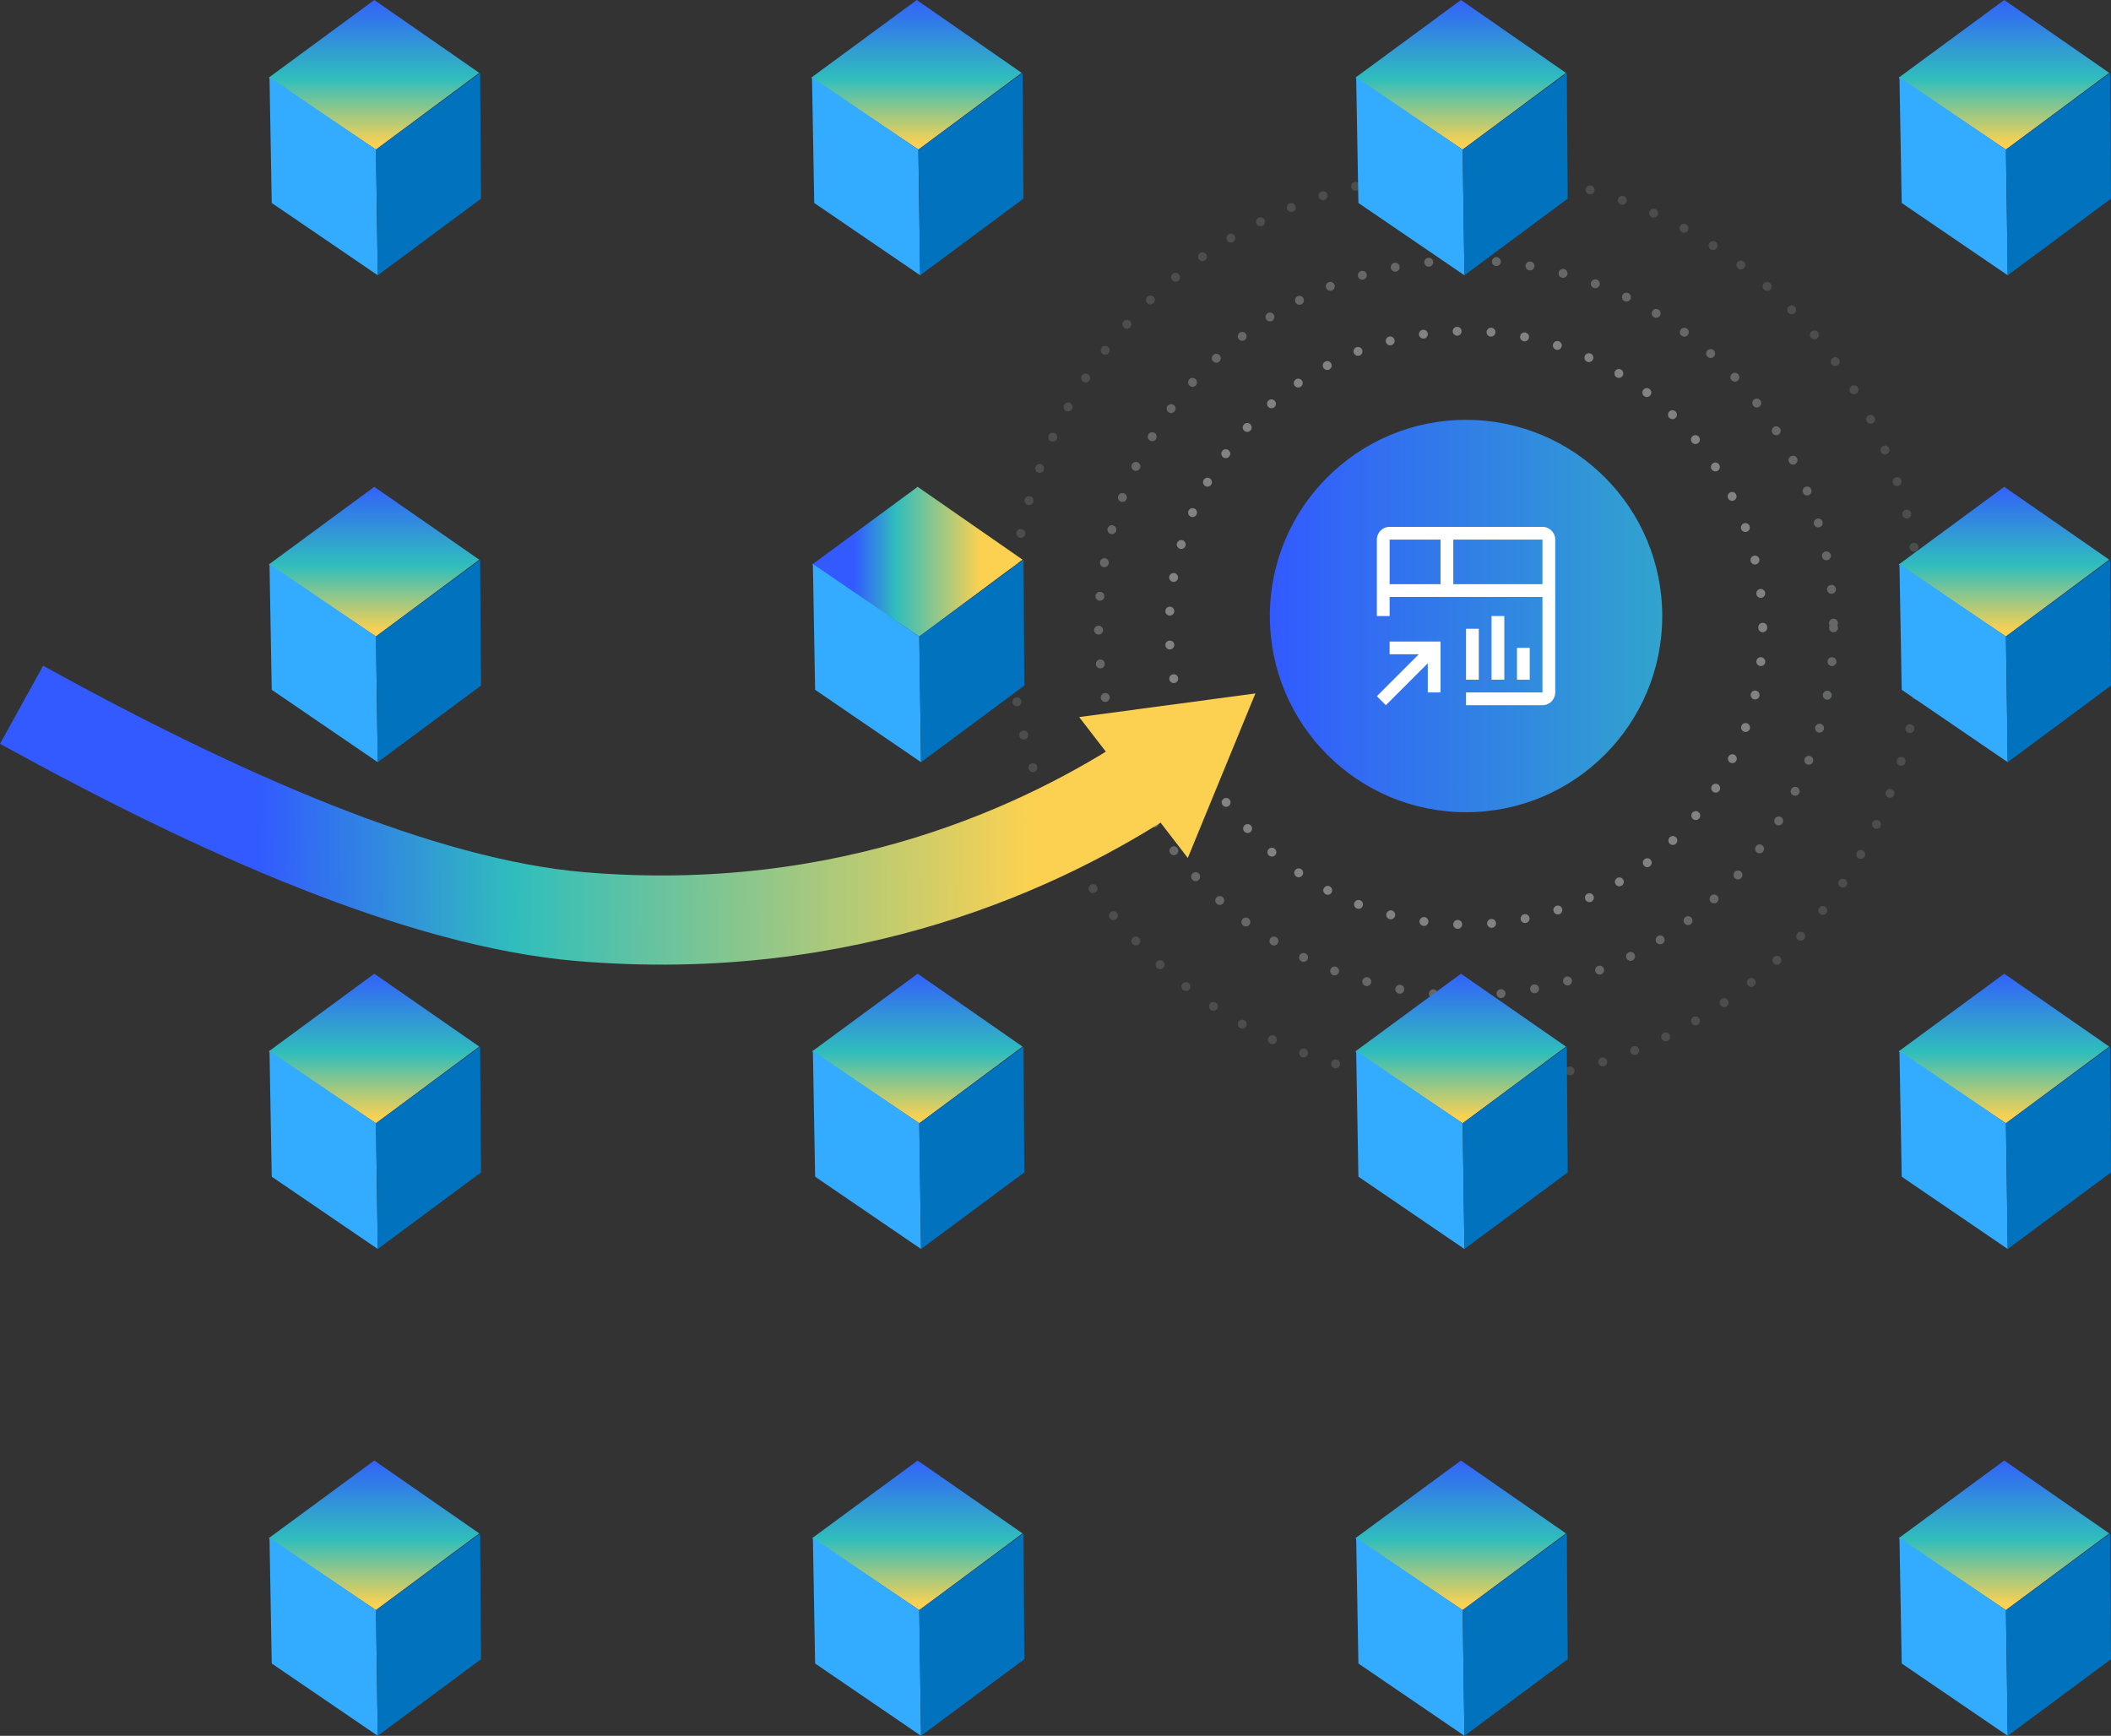 <?xml version="1.0" encoding="UTF-8"?><svg id="Layer_2" xmlns="http://www.w3.org/2000/svg" xmlns:xlink="http://www.w3.org/1999/xlink" viewBox="0 0 236.71 194.65"><rect x="0" y="0" width="236.71" height="194.65" fill="#333333" stroke="none"/><defs><style>.cls-1{fill:url(#linear-gradient-15);}.cls-2{fill:url(#linear-gradient-13);}.cls-3{fill:url(#linear-gradient-2);}.cls-4{fill:url(#linear-gradient-10);}.cls-5{fill:url(#linear-gradient-12);}.cls-6{fill:#fff;}.cls-7{fill:#33acff;}.cls-8{fill:url(#linear-gradient-4);}.cls-9{fill:url(#linear-gradient-3);}.cls-10{fill:url(#linear-gradient-5);}.cls-11{opacity:.75;}.cls-11,.cls-12,.cls-13,.cls-14{fill:none;}.cls-11,.cls-13,.cls-14{stroke:#9b9c9e;stroke-dasharray:0 3.8;stroke-linecap:round;stroke-linejoin:round;}.cls-15{fill:#0072be;}.cls-16{fill:url(#linear-gradient-8);}.cls-12{stroke:url(#linear-gradient-17);stroke-miterlimit:10;stroke-width:10px;}.cls-17{fill:url(#linear-gradient-14);}.cls-13{opacity:.5;}.cls-18{fill:url(#linear-gradient-7);}.cls-19{fill:url(#linear-gradient-9);}.cls-14{opacity:.25;}.cls-20{fill:url(#linear-gradient-11);}.cls-21{fill:url(#linear-gradient-6);}.cls-22{fill:url(#linear-gradient-16);}.cls-23{fill:url(#linear-gradient);}.cls-24{fill:url(#linear-gradient-18);}</style><linearGradient id="linear-gradient" x1="41.94" y1="18.09" x2="41.94" y2="-2.89" gradientUnits="userSpaceOnUse"><stop offset=".09" stop-color="#fcd151"/><stop offset=".44" stop-color="#30bebc"/><stop offset=".9" stop-color="#325aff"/></linearGradient><linearGradient id="linear-gradient-2" x1="163.78" x2="163.78" xlink:href="#linear-gradient"/><linearGradient id="linear-gradient-3" x1="224.71" x2="224.71" xlink:href="#linear-gradient"/><linearGradient id="linear-gradient-4" x1="102.76" x2="102.76" xlink:href="#linear-gradient"/><linearGradient id="linear-gradient-5" y1="72.69" y2="51.7" xlink:href="#linear-gradient"/><linearGradient id="linear-gradient-6" x1="91.06" y1="62.98" x2="114.66" y2="62.98" gradientUnits="userSpaceOnUse"><stop offset=".2" stop-color="#325aff"/><stop offset=".4" stop-color="#30bebc"/><stop offset=".8" stop-color="#fcd151"/></linearGradient><linearGradient id="linear-gradient-7" x1="224.71" y1="72.69" x2="224.71" y2="51.7" xlink:href="#linear-gradient"/><linearGradient id="linear-gradient-8" y1="127.28" y2="106.29" xlink:href="#linear-gradient"/><linearGradient id="linear-gradient-9" x1="102.86" y1="127.28" x2="102.86" y2="106.29" xlink:href="#linear-gradient"/><linearGradient id="linear-gradient-10" x1="163.78" y1="127.28" x2="163.78" y2="106.29" xlink:href="#linear-gradient"/><linearGradient id="linear-gradient-11" x1="224.71" y1="127.28" x2="224.71" y2="106.29" xlink:href="#linear-gradient"/><linearGradient id="linear-gradient-12" y1="181.87" y2="160.89" xlink:href="#linear-gradient"/><linearGradient id="linear-gradient-13" x1="102.86" y1="181.87" x2="102.86" y2="160.89" xlink:href="#linear-gradient"/><linearGradient id="linear-gradient-14" x1="163.78" y1="181.87" x2="163.78" y2="160.89" xlink:href="#linear-gradient"/><linearGradient id="linear-gradient-15" x1="224.71" y1="181.87" x2="224.71" y2="160.89" xlink:href="#linear-gradient"/><linearGradient id="linear-gradient-16" x1="142.39" y1="69.08" x2="291.51" y2="69.08" gradientUnits="userSpaceOnUse"><stop offset="0" stop-color="#325aff"/><stop offset=".4" stop-color="#30bebc"/><stop offset=".8" stop-color="#fcd151"/></linearGradient><linearGradient id="linear-gradient-17" x1=".08" y1="91.77" x2="144.47" y2="90.45" xlink:href="#linear-gradient-6"/><linearGradient id="linear-gradient-18" x1=".04" y1="88.24" x2="144.44" y2="86.92" xlink:href="#linear-gradient-6"/></defs><g id="Blocks"><circle class="cls-11" cx="164.39" cy="70.4" r="33.27"/><circle class="cls-13" cx="164.39" cy="70.4" r="41.21"/><circle class="cls-14" cx="164.39" cy="70.4" r="51.04"/><polygon class="cls-23" points="42.15 16.77 30.13 8.71 41.97 0 53.74 8.17 42.15 16.77"/><polygon class="cls-7" points="42.16 16.78 42.36 30.87 30.47 22.76 30.22 8.65 42.16 16.78"/><polygon class="cls-15" points="42.16 16.78 42.36 30.87 53.94 22.28 53.84 8.18 42.16 16.78"/><polygon class="cls-3" points="164 16.77 151.98 8.71 163.82 0 175.59 8.17 164 16.77"/><polygon class="cls-7" points="164.01 16.78 164.21 30.87 152.32 22.76 152.07 8.65 164.01 16.78"/><polygon class="cls-15" points="164.01 16.78 164.21 30.87 175.79 22.28 175.69 8.18 164.01 16.78"/><polygon class="cls-9" points="224.92 16.77 212.9 8.71 224.74 0 236.51 8.17 224.92 16.77"/><polygon class="cls-7" points="224.93 16.78 225.13 30.87 213.24 22.76 212.99 8.65 224.93 16.78"/><polygon class="cls-15" points="224.93 16.78 225.13 30.87 236.71 22.28 236.61 8.18 224.93 16.78"/><polygon class="cls-8" points="102.98 16.77 90.96 8.71 102.8 0 114.56 8.17 102.98 16.77"/><polygon class="cls-7" points="102.98 16.78 103.18 30.87 91.3 22.76 91.05 8.65 102.98 16.78"/><polygon class="cls-15" points="102.98 16.78 103.18 30.87 114.76 22.28 114.67 8.18 102.98 16.78"/><polygon class="cls-10" points="42.15 71.37 30.13 63.31 41.97 54.59 53.74 62.76 42.15 71.37"/><polygon class="cls-7" points="42.16 71.37 42.36 85.47 30.47 77.35 30.22 63.25 42.16 71.37"/><polygon class="cls-15" points="42.16 71.37 42.36 85.47 53.94 76.88 53.84 62.77 42.16 71.37"/><polygon class="cls-21" points="103.08 71.37 91.06 63.31 102.9 54.59 114.66 62.76 103.08 71.37"/><polygon class="cls-7" points="103.08 71.37 103.28 85.47 91.4 77.35 91.15 63.25 103.08 71.37"/><polygon class="cls-15" points="103.08 71.37 103.28 85.47 114.86 76.88 114.77 62.77 103.08 71.37"/><polygon class="cls-18" points="224.92 71.37 212.9 63.31 224.74 54.59 236.51 62.76 224.92 71.37"/><polygon class="cls-7" points="224.93 71.37 225.13 85.47 213.24 77.35 212.99 63.25 224.93 71.37"/><polygon class="cls-15" points="224.93 71.37 225.13 85.47 236.71 76.88 236.61 62.77 224.93 71.37"/><polygon class="cls-16" points="42.15 125.96 30.13 117.9 41.97 109.19 53.74 117.36 42.15 125.96"/><polygon class="cls-7" points="42.16 125.96 42.36 140.06 30.47 131.95 30.22 117.84 42.16 125.96"/><polygon class="cls-15" points="42.16 125.96 42.36 140.06 53.94 131.47 53.84 117.37 42.16 125.96"/><polygon class="cls-19" points="103.08 125.96 91.06 117.9 102.9 109.19 114.66 117.36 103.08 125.96"/><polygon class="cls-7" points="103.08 125.96 103.28 140.06 91.4 131.95 91.15 117.84 103.08 125.96"/><polygon class="cls-15" points="103.08 125.96 103.28 140.06 114.86 131.47 114.77 117.37 103.08 125.96"/><polygon class="cls-4" points="164 125.96 151.98 117.9 163.82 109.19 175.59 117.36 164 125.96"/><polygon class="cls-7" points="164.01 125.96 164.21 140.06 152.32 131.95 152.07 117.84 164.01 125.96"/><polygon class="cls-15" points="164.01 125.96 164.21 140.06 175.79 131.47 175.69 117.37 164.01 125.96"/><polygon class="cls-20" points="224.92 125.96 212.9 117.9 224.74 109.19 236.51 117.36 224.92 125.96"/><polygon class="cls-7" points="224.93 125.96 225.13 140.06 213.24 131.95 212.99 117.84 224.93 125.96"/><polygon class="cls-15" points="224.93 125.96 225.13 140.06 236.71 131.47 236.61 117.37 224.93 125.96"/><polygon class="cls-5" points="42.15 180.55 30.13 172.49 41.97 163.78 53.74 171.95 42.15 180.55"/><polygon class="cls-7" points="42.16 180.56 42.36 194.65 30.47 186.54 30.22 172.43 42.16 180.56"/><polygon class="cls-15" points="42.16 180.56 42.36 194.65 53.94 186.06 53.84 171.96 42.16 180.56"/><polygon class="cls-2" points="103.08 180.55 91.06 172.49 102.9 163.78 114.66 171.95 103.08 180.55"/><polygon class="cls-7" points="103.08 180.56 103.28 194.65 91.4 186.54 91.15 172.43 103.08 180.56"/><polygon class="cls-15" points="103.08 180.56 103.28 194.65 114.86 186.06 114.77 171.96 103.08 180.56"/><polygon class="cls-17" points="164 180.55 151.98 172.49 163.82 163.78 175.59 171.95 164 180.55"/><polygon class="cls-7" points="164.01 180.56 164.21 194.65 152.32 186.54 152.07 172.43 164.01 180.56"/><polygon class="cls-15" points="164.01 180.56 164.21 194.65 175.79 186.06 175.69 171.96 164.01 180.56"/><polygon class="cls-1" points="224.92 180.55 212.9 172.49 224.74 163.78 236.51 171.95 224.92 180.55"/><polygon class="cls-7" points="224.93 180.56 225.13 194.65 213.24 186.54 212.99 172.43 224.93 180.56"/><polygon class="cls-15" points="224.93 180.56 225.13 194.65 236.71 186.06 236.61 171.96 224.93 180.56"/><circle class="cls-22" cx="164.39" cy="69.08" r="22"/><polygon class="cls-6" points="155.82 71.94 155.82 73.37 159.09 73.37 154.39 78.07 155.4 79.08 160.1 74.38 160.1 77.65 161.53 77.65 161.53 71.94 155.82 71.94"/><rect class="cls-6" x="170.1" y="72.65" width="1.43" height="3.57"/><rect class="cls-6" x="167.25" y="69.08" width="1.43" height="7.14"/><rect class="cls-6" x="164.39" y="70.51" width="1.43" height="5.71"/><path class="cls-6" d="M172.96,59.08h-17.14c-.79,0-1.43.64-1.43,1.43v8.57h1.43v-2.14h17.14v10.71s-8.57,0-8.57,0v1.43h8.57c.79,0,1.43-.64,1.43-1.43v-17.14c0-.79-.64-1.43-1.43-1.43ZM161.53,65.51h-5.71v-5h5.71v5ZM162.96,65.51v-5h10v5s-10,0-10,0Z"/><path class="cls-12" d="M2.42,79.03c22.29,12.3,44.83,22.25,62.72,23.76,29.98,2.52,52.07-7.93,64.4-16.1"/><polygon class="cls-24" points="133.19 96.21 140.77 77.76 121.01 80.41 133.19 96.21"/></g></svg>